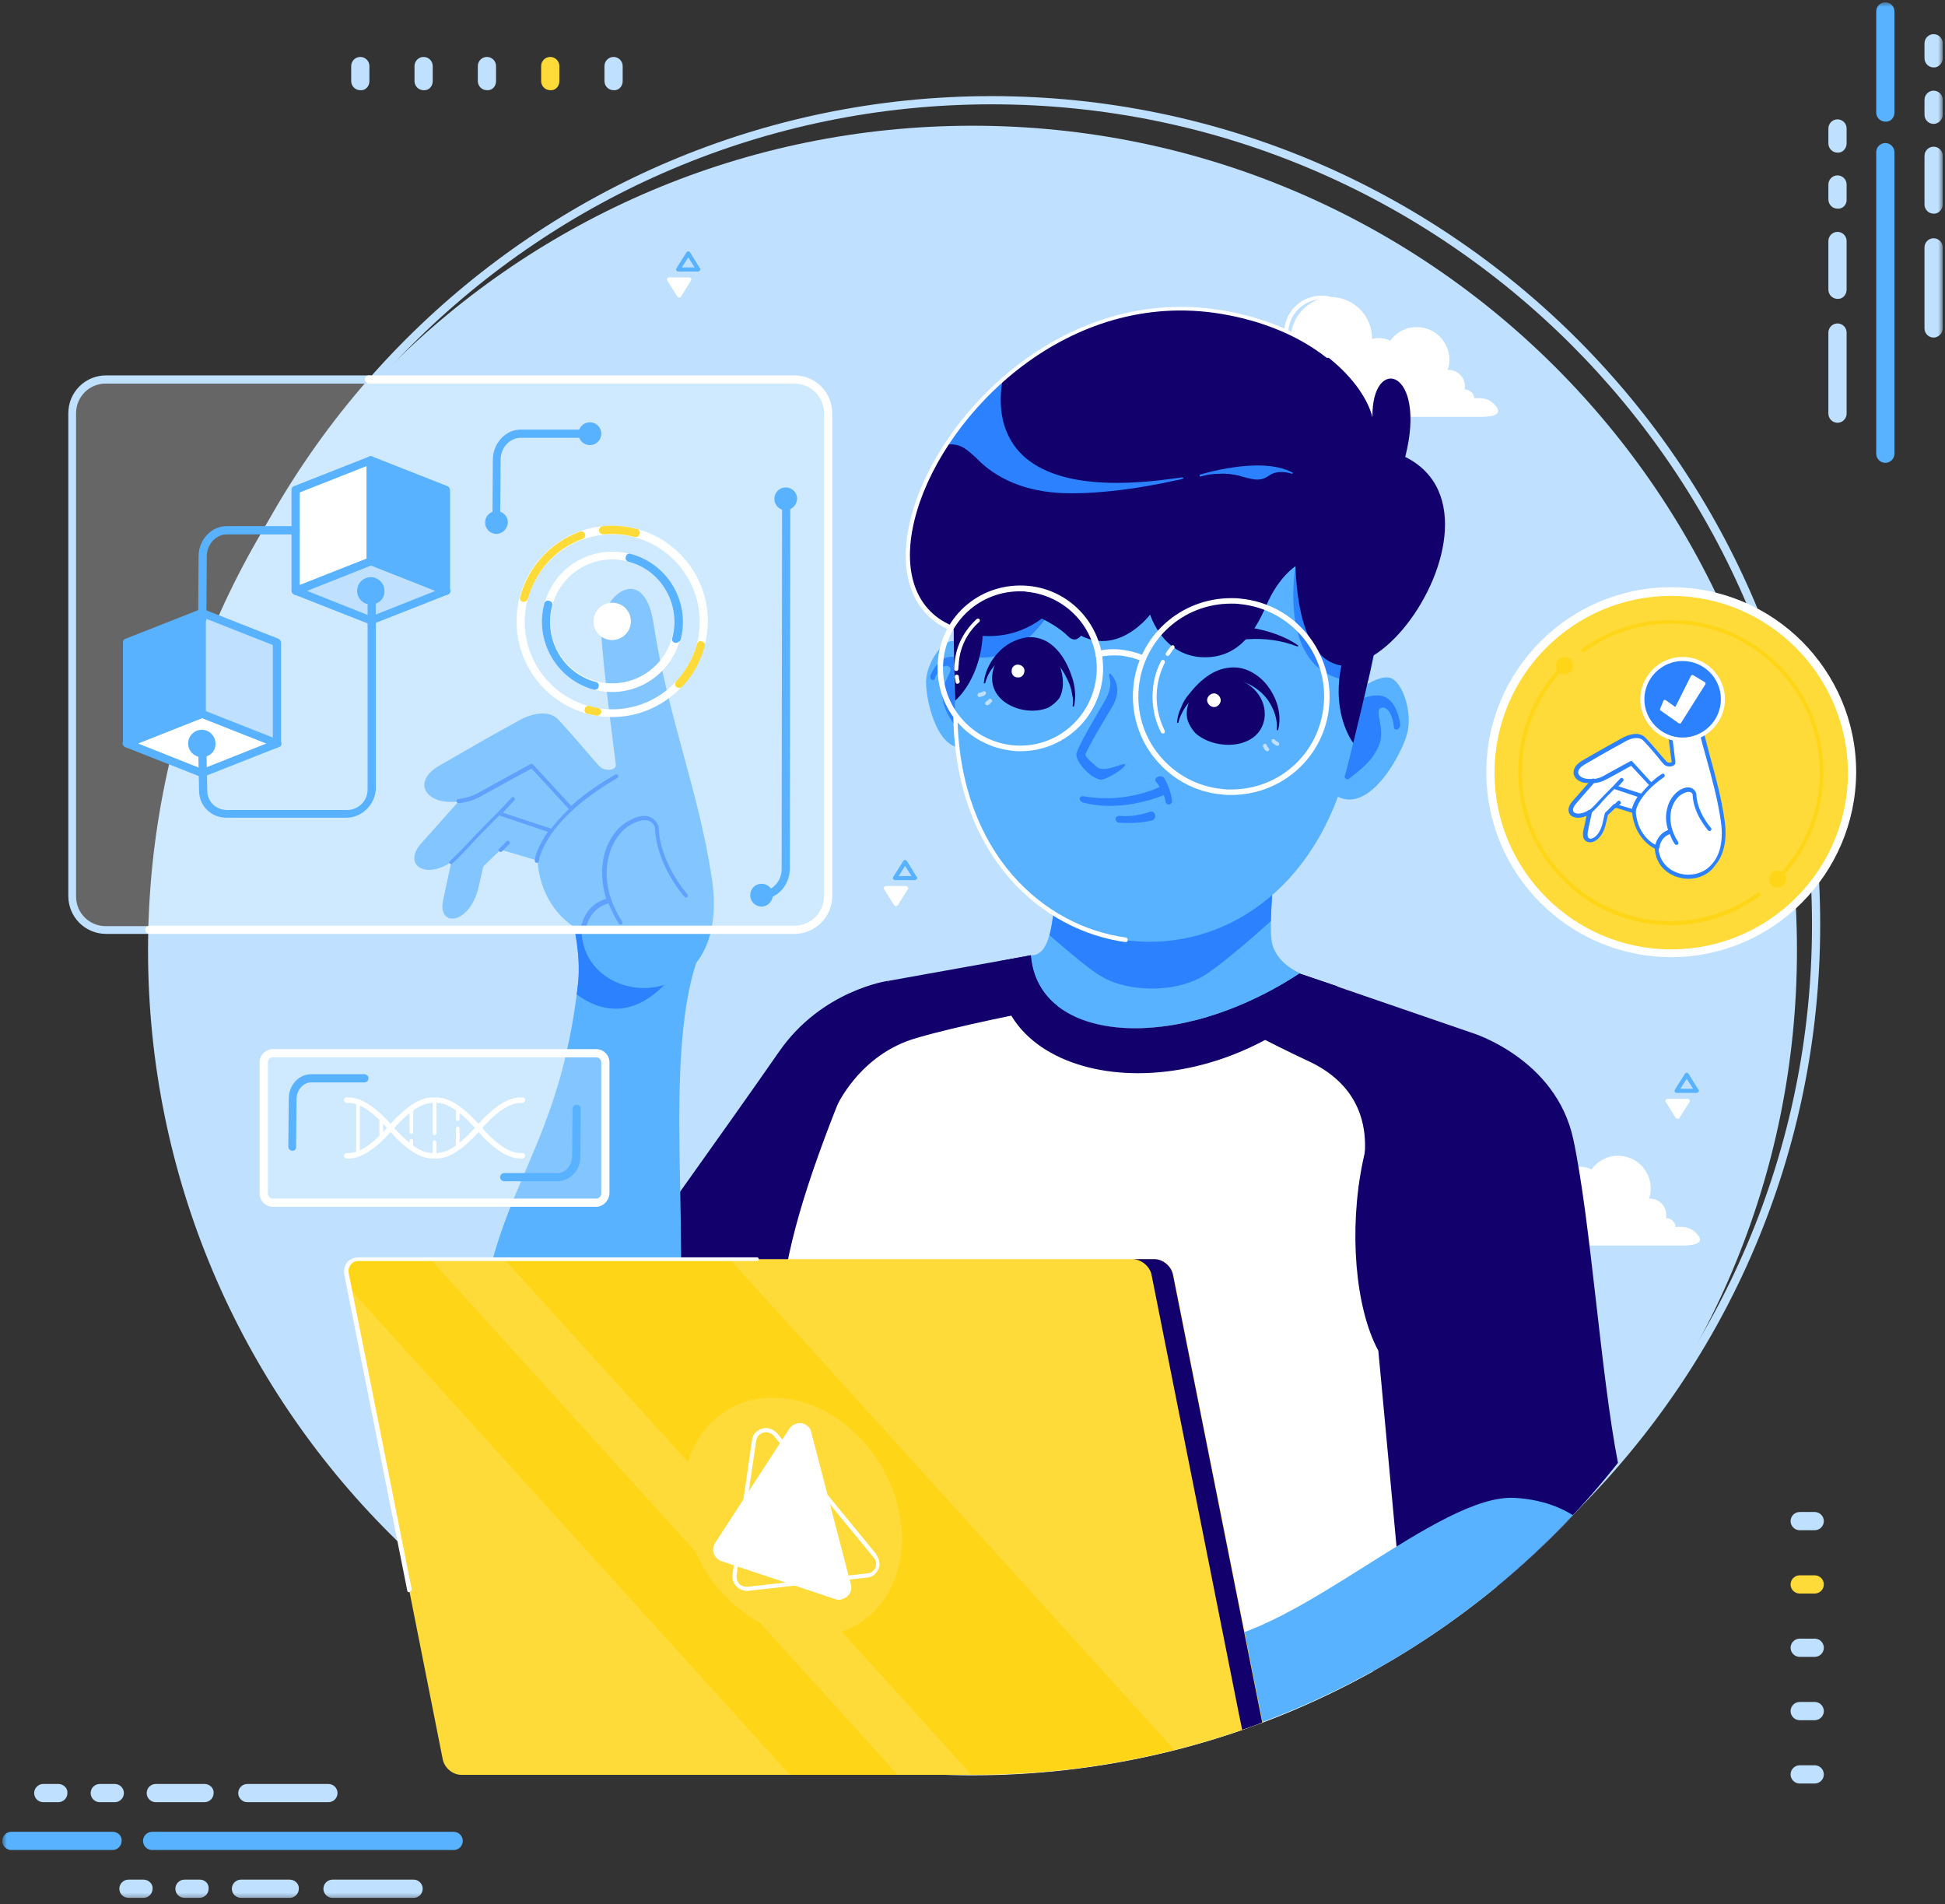 <svg width="427" height="418" viewBox="0 0 427 418" fill="none" xmlns="http://www.w3.org/2000/svg">
<rect x="0" y="0" width="427" height="418" fill="#333333" stroke="none"/>
<g clip-path="url(#clip0_581_1142)">
<mask id="mask0_581_1142" style="mask-type:luminance" maskUnits="userSpaceOnUse" x="0" y="0" width="427" height="417">
<path d="M426.5 0.5H0.5V416.7H426.5V0.5Z" fill="white"/>
</mask>
<g mask="url(#mask0_581_1142)">
<path d="M217.7 384.9C117.4 384.9 35.8 303.3 35.8 203C35.8 102.7 117.4 21.1 217.7 21.1C318 21.1 399.6 102.7 399.6 203C399.6 303.3 318 384.9 217.7 384.9ZM217.7 22.9C118.4 22.9 37.6 103.7 37.6 203C37.6 302.3 118.4 383.1 217.7 383.1C317 383.1 397.8 302.3 397.8 203C397.8 103.7 317 22.9 217.7 22.9Z" fill="#BFE1FF"/>
<path d="M213.5 389.6C313.464 389.6 394.5 308.564 394.5 208.6C394.5 108.636 313.464 27.6 213.5 27.6C113.536 27.6 32.5 108.636 32.5 208.6C32.5 308.564 113.536 389.6 213.5 389.6Z" fill="#BFE1FF"/>
<path fill-rule="evenodd" clip-rule="evenodd" d="M99.6 402.1H33.4C32.3 402.1 31.4 403 31.4 404.1C31.4 405.2 32.3 406.1 33.4 406.1H99.6C100.7 406.1 101.6 405.2 101.6 404.1C101.6 403 100.7 402.1 99.6 402.1Z" fill="#59B2FF"/>
<path fill-rule="evenodd" clip-rule="evenodd" d="M24.7 402.1H2.5C1.4 402.1 0.5 403 0.5 404.1C0.5 405.2 1.4 406.1 2.5 406.1H24.7C25.8 406.1 26.7 405.2 26.7 404.1C26.8 403 25.9 402.1 24.7 402.1Z" fill="#59B2FF"/>
<path fill-rule="evenodd" clip-rule="evenodd" d="M12.8 391.6H9.5C8.4 391.6 7.5 392.5 7.5 393.6C7.5 394.7 8.4 395.6 9.5 395.6H12.8C13.9 395.6 14.8 394.7 14.8 393.6C14.9 392.5 13.9 391.6 12.8 391.6Z" fill="#BFE1FF"/>
<path fill-rule="evenodd" clip-rule="evenodd" d="M25.2 391.6H21.9C20.8 391.6 19.9 392.5 19.9 393.6C19.9 394.7 20.8 395.6 21.9 395.6H25.2C26.3 395.6 27.2 394.7 27.2 393.6C27.2 392.5 26.3 391.6 25.2 391.6Z" fill="#BFE1FF"/>
<path fill-rule="evenodd" clip-rule="evenodd" d="M44.9 391.6H34.2C33.1 391.6 32.2 392.5 32.2 393.6C32.2 394.7 33.1 395.6 34.2 395.6H44.9C46 395.6 46.9 394.7 46.9 393.6C47 392.5 46 391.6 44.9 391.6Z" fill="#BFE1FF"/>
<path fill-rule="evenodd" clip-rule="evenodd" d="M72.1 391.6H54.3C53.2 391.6 52.3 392.5 52.3 393.6C52.3 394.7 53.2 395.6 54.3 395.6H72.1C73.2 395.6 74.1 394.7 74.1 393.6C74.1 392.5 73.2 391.6 72.1 391.6Z" fill="#BFE1FF"/>
<path fill-rule="evenodd" clip-rule="evenodd" d="M31.5 412.6H28.2C27.1 412.6 26.2 413.5 26.2 414.6C26.2 415.7 27.1 416.6 28.2 416.6H31.5C32.6 416.6 33.5 415.7 33.5 414.6C33.6 413.5 32.6 412.6 31.5 412.6Z" fill="#BFE1FF"/>
<path fill-rule="evenodd" clip-rule="evenodd" d="M43.9 412.6H40.5C39.4 412.6 38.5 413.5 38.5 414.6C38.5 415.7 39.4 416.6 40.5 416.6H43.8C44.9 416.6 45.8 415.7 45.8 414.6C45.9 413.5 45 412.6 43.9 412.6Z" fill="#BFE1FF"/>
<path fill-rule="evenodd" clip-rule="evenodd" d="M63.6 412.6H52.9C51.8 412.6 50.9 413.5 50.9 414.6C50.9 415.7 51.8 416.6 52.9 416.6H63.6C64.7 416.6 65.6 415.7 65.6 414.6C65.7 413.5 64.7 412.6 63.6 412.6Z" fill="#BFE1FF"/>
<path fill-rule="evenodd" clip-rule="evenodd" d="M90.8 412.6H73C71.9 412.6 71 413.5 71 414.6C71 415.7 71.9 416.6 73 416.6H90.8C91.9 416.6 92.8 415.7 92.8 414.6C92.8 413.5 91.9 412.6 90.8 412.6Z" fill="#BFE1FF"/>
<path fill-rule="evenodd" clip-rule="evenodd" d="M415.9 99.6V33.4C415.9 32.3 415 31.4 413.9 31.4C412.8 31.4 411.9 32.3 411.9 33.4V99.6C411.9 100.7 412.8 101.6 413.9 101.6C415 101.6 415.9 100.7 415.9 99.6Z" fill="#59B2FF"/>
<path fill-rule="evenodd" clip-rule="evenodd" d="M415.9 24.7V2.5C415.9 1.4 415 0.5 413.9 0.5C412.8 0.5 411.9 1.4 411.9 2.5V24.7C411.9 25.8 412.8 26.7 413.9 26.7C415 26.8 415.9 25.9 415.9 24.7Z" fill="#59B2FF"/>
<path fill-rule="evenodd" clip-rule="evenodd" d="M426.5 12.8V9.5C426.5 8.4 425.6 7.5 424.5 7.5C423.4 7.5 422.5 8.4 422.5 9.5V12.8C422.5 13.9 423.4 14.8 424.5 14.8C425.5 14.9 426.5 13.9 426.5 12.8Z" fill="#BFE1FF"/>
<path fill-rule="evenodd" clip-rule="evenodd" d="M426.5 25.2V21.9C426.5 20.8 425.6 19.9 424.5 19.9C423.4 19.9 422.5 20.8 422.5 21.9V25.2C422.5 26.3 423.4 27.2 424.5 27.2C425.5 27.2 426.5 26.3 426.5 25.2Z" fill="#BFE1FF"/>
<path fill-rule="evenodd" clip-rule="evenodd" d="M426.5 44.9V34.2C426.5 33.1 425.6 32.2 424.5 32.2C423.4 32.2 422.5 33.1 422.5 34.2V44.9C422.5 46 423.4 46.9 424.5 46.9C425.5 47 426.5 46 426.5 44.9Z" fill="#BFE1FF"/>
<path fill-rule="evenodd" clip-rule="evenodd" d="M426.5 72.1V54.3C426.5 53.2 425.6 52.3 424.5 52.3C423.4 52.3 422.5 53.2 422.5 54.3V72.1C422.5 73.2 423.4 74.1 424.5 74.1C425.5 74.1 426.5 73.2 426.5 72.1Z" fill="#BFE1FF"/>
<path fill-rule="evenodd" clip-rule="evenodd" d="M405.4 31.5V28.2C405.4 27.1 404.5 26.2 403.4 26.2C402.3 26.2 401.4 27.1 401.4 28.2V31.5C401.4 32.6 402.3 33.5 403.4 33.5C404.5 33.6 405.4 32.6 405.4 31.5Z" fill="#BFE1FF"/>
<path fill-rule="evenodd" clip-rule="evenodd" d="M405.4 43.9V40.5C405.4 39.4 404.5 38.5 403.4 38.5C402.3 38.5 401.4 39.4 401.4 40.5V43.8C401.4 44.9 402.3 45.8 403.4 45.8C404.5 45.9 405.4 45 405.4 43.9Z" fill="#BFE1FF"/>
<path fill-rule="evenodd" clip-rule="evenodd" d="M405.4 63.6V52.9C405.4 51.8 404.5 50.9 403.4 50.9C402.3 50.9 401.4 51.8 401.4 52.9V63.6C401.4 64.7 402.3 65.6 403.4 65.6C404.5 65.7 405.4 64.7 405.4 63.6Z" fill="#BFE1FF"/>
<path fill-rule="evenodd" clip-rule="evenodd" d="M405.4 90.8V73C405.4 71.9 404.5 71 403.4 71C402.3 71 401.4 71.9 401.4 73V90.8C401.4 91.9 402.3 92.8 403.4 92.8C404.5 92.8 405.4 91.9 405.4 90.8Z" fill="#BFE1FF"/>
<path fill-rule="evenodd" clip-rule="evenodd" d="M136.7 17.8V14.5C136.7 13.4 135.8 12.5 134.7 12.5C133.6 12.5 132.7 13.4 132.7 14.5V17.8C132.7 18.9 133.6 19.8 134.7 19.8C135.8 19.9 136.7 19 136.7 17.8Z" fill="#BFE1FF"/>
<path fill-rule="evenodd" clip-rule="evenodd" d="M122.8 17.8V14.5C122.8 13.4 121.9 12.5 120.8 12.5C119.7 12.5 118.8 13.4 118.8 14.5V17.8C118.8 18.9 119.7 19.8 120.8 19.8C121.9 19.9 122.8 19 122.8 17.8Z" fill="#FEDB39"/>
<path fill-rule="evenodd" clip-rule="evenodd" d="M108.9 17.8V14.5C108.9 13.4 108 12.5 106.9 12.5C105.8 12.5 104.9 13.4 104.9 14.5V17.8C104.9 18.9 105.8 19.8 106.9 19.8C108 19.9 108.9 19 108.9 17.8Z" fill="#BFE1FF"/>
<path fill-rule="evenodd" clip-rule="evenodd" d="M95 17.8V14.5C95 13.4 94.1 12.5 93 12.5C91.9 12.5 91 13.4 91 14.5V17.8C91 18.9 91.9 19.8 93 19.8C94.1 19.9 95 19 95 17.8Z" fill="#BFE1FF"/>
<path fill-rule="evenodd" clip-rule="evenodd" d="M81.1 17.8V14.5C81.1 13.4 80.2 12.5 79.1 12.5C78 12.5 77.1 13.4 77.1 14.5V17.8C77.1 18.9 78 19.8 79.1 19.8C80.2 19.9 81.1 19 81.1 17.8Z" fill="#BFE1FF"/>
<path fill-rule="evenodd" clip-rule="evenodd" d="M398.4 331.9H395.1C394 331.9 393.1 332.8 393.1 333.9C393.1 335 394 335.9 395.1 335.9H398.4C399.5 335.9 400.4 335 400.4 333.9C400.4 332.8 399.5 331.9 398.4 331.9Z" fill="#BFE1FF"/>
<path fill-rule="evenodd" clip-rule="evenodd" d="M398.4 345.8H395.1C394 345.8 393.1 346.7 393.1 347.8C393.1 348.9 394 349.8 395.1 349.8H398.4C399.5 349.8 400.4 348.9 400.4 347.8C400.4 346.7 399.5 345.8 398.4 345.8Z" fill="#FEDB39"/>
<path fill-rule="evenodd" clip-rule="evenodd" d="M398.4 359.7H395.1C394 359.7 393.1 360.6 393.1 361.7C393.1 362.8 394 363.7 395.1 363.7H398.4C399.5 363.7 400.4 362.8 400.4 361.7C400.4 360.6 399.5 359.7 398.4 359.7Z" fill="#BFE1FF"/>
<path fill-rule="evenodd" clip-rule="evenodd" d="M398.4 373.6H395.1C394 373.6 393.1 374.5 393.1 375.6C393.1 376.7 394 377.6 395.1 377.6H398.4C399.5 377.6 400.4 376.7 400.4 375.6C400.4 374.5 399.5 373.6 398.4 373.6Z" fill="#BFE1FF"/>
<path fill-rule="evenodd" clip-rule="evenodd" d="M398.4 387.5H395.1C394 387.5 393.1 388.4 393.1 389.5C393.1 390.6 394 391.5 395.1 391.5H398.4C399.5 391.5 400.4 390.6 400.4 389.5C400.4 388.4 399.5 387.5 398.4 387.5Z" fill="#BFE1FF"/>
<path fill-rule="evenodd" clip-rule="evenodd" d="M305.2 268.5C306.3 268.5 307.3 268.7 308.2 269C308.6 268.5 309.2 268.2 309.9 268.2C310.2 268.2 310.5 268.3 310.8 268.4C311 266.4 312.6 264.8 314.7 264.8C315.6 264.8 316.4 265.1 317.1 265.6C317.2 265.4 317.4 265.2 317.6 265.1C317.2 264.4 317 263.7 317 262.9C317 261.6 317.5 260.5 318.3 259.7C319.1 258.9 320.3 258.4 321.5 258.4C322.2 258 323 257.8 323.8 257.8C324.3 257.8 324.8 257.9 325.3 258C325.5 257.5 325.9 257.2 326.3 256.9C326.2 256.3 326.1 255.7 326.1 255.1C326.1 252.8 327 250.7 328.5 249.2C330 247.7 332.1 246.8 334.4 246.8C335.1 246.8 335.8 246.9 336.5 247.1C341.4 247.2 345.4 251.2 345.4 256.1C345.4 256.2 345.4 256.2 345.4 256.3C345.8 256.2 346.3 256.1 346.8 256.1C347.7 256.1 348.6 256.3 349.4 256.7C350.7 254.9 352.8 253.7 355.2 253.7C359.2 253.7 362.4 256.9 362.4 260.9C362.4 261.7 362.3 262.4 362 263.1C362.1 263.1 362.1 263.1 362.2 263.1C364.2 263.1 365.8 264.7 365.8 266.7C365.8 266.9 365.8 267.2 365.7 267.4C365.7 267.4 365.7 267.4 365.8 267.4C366.9 267.4 367.8 268.3 367.9 269.4C368.2 269.3 368.5 269.3 368.9 269.3C370.2 269.3 371.4 269.7 372.3 270.6C374.6 272.8 372.1 273.4 369.7 273.4H366.5H364H312.9H308.9H302.5C300 273.4 296.3 273.8 298.9 271.2C300.5 269.5 302.7 268.5 305.2 268.5ZM327.2 256.7C327.3 256.7 327.5 256.7 327.6 256.7H327.7C327.7 256.5 327.7 256.3 327.7 256.2C327.7 252.2 330.3 248.9 333.8 247.6C332.1 247.8 330.5 248.6 329.3 249.8C327.9 251.2 327.1 253.1 327.1 255.2C327 255.7 327.1 256.2 327.2 256.7ZM318.3 264.8C318.5 264.7 318.8 264.7 319 264.7C319.1 264.7 319.3 264.7 319.4 264.7C319.1 264.1 319 263.4 319 262.7C319 261.3 319.6 260 320.5 259.1C319.9 259.3 319.4 259.6 318.9 260.1C318.2 260.8 317.8 261.8 317.8 262.9C317.7 263.6 317.9 264.3 318.3 264.8Z" fill="white"/>
<path fill-rule="evenodd" clip-rule="evenodd" d="M261 86.6C262.1 86.6 263.1 86.8 264 87.1C264.4 86.6 265 86.3 265.7 86.3C266 86.3 266.3 86.4 266.6 86.5C266.8 84.5 268.4 82.9 270.5 82.9C271.4 82.9 272.2 83.2 272.9 83.7C273 83.5 273.2 83.3 273.4 83.2C273 82.5 272.8 81.8 272.8 81C272.8 79.7 273.3 78.6 274.1 77.8C274.9 77 276.1 76.5 277.3 76.5C278 76.1 278.8 75.9 279.6 75.9C280.1 75.9 280.6 76 281.1 76.1C281.3 75.6 281.7 75.3 282.1 75C282 74.4 281.9 73.8 281.9 73.2C281.9 70.9 282.8 68.8 284.3 67.3C285.8 65.8 287.9 64.9 290.2 64.9C290.9 64.9 291.6 65 292.3 65.2C297.2 65.3 301.2 69.3 301.2 74.2C301.2 74.3 301.2 74.3 301.2 74.4C301.6 74.3 302.1 74.2 302.6 74.2C303.5 74.2 304.4 74.4 305.2 74.8C306.5 73 308.6 71.8 311 71.8C315 71.8 318.2 75 318.2 79C318.2 79.8 318.1 80.5 317.8 81.2C317.9 81.2 317.9 81.2 318 81.2C320 81.2 321.6 82.8 321.6 84.8C321.6 85 321.6 85.3 321.5 85.5C321.5 85.5 321.5 85.5 321.6 85.5C322.7 85.5 323.6 86.4 323.7 87.5C324 87.4 324.3 87.4 324.7 87.4C326 87.4 327.2 87.8 328 88.7C330.3 90.9 327.8 91.5 325.4 91.5H322.2H319.7H268.6H264.6H258.1C255.6 91.5 251.9 91.9 254.5 89.3C256.3 87.6 258.5 86.6 261 86.6ZM282.9 74.8C283 74.8 283.2 74.8 283.3 74.8H283.4C283.4 74.6 283.4 74.4 283.4 74.3C283.4 70.3 286 67 289.5 65.7C287.8 65.9 286.2 66.7 285 67.9C283.6 69.3 282.8 71.2 282.8 73.3C282.8 73.7 282.8 74.3 282.9 74.8ZM274 82.9C274.2 82.8 274.5 82.8 274.7 82.8C274.8 82.8 275 82.8 275.1 82.8C274.8 82.2 274.7 81.5 274.7 80.8C274.7 79.4 275.3 78.1 276.2 77.2C275.6 77.4 275.1 77.7 274.6 78.2C273.9 78.9 273.5 79.9 273.5 81C273.5 81.7 273.7 82.3 274 82.9Z" fill="white"/>
<path fill-rule="evenodd" clip-rule="evenodd" d="M195 215.3C195 215.3 180.4 217.3 171 230.9C161.6 244.5 130.4 288.1 130.4 288.1L196.2 289.2L195 215.3Z" fill="#12006C"/>
<path fill-rule="evenodd" clip-rule="evenodd" d="M233.3 179.9C233.3 179.9 232.5 183.7 231.9 187C231.2 190.3 231.3 200.4 231.3 200.4C230.8 203.1 230.3 209.9 226.3 209.7C219.5 209.5 230.5 233.1 239.6 235.6C250.1 238.5 272.1 226.4 284.1 219.3C285.6 218.4 284.1 214.2 285.4 213.6C285.4 213.6 279.6 211.4 279.1 206C278.5 200.6 280.6 181.2 280.6 181.2L233.3 179.9Z" fill="#59B2FF"/>
<path fill-rule="evenodd" clip-rule="evenodd" d="M233.3 179.9C233.3 179.9 232.5 183.7 231.9 187C231.2 190.3 231.3 200.4 231.3 200.4C231.1 201.6 230.9 203.5 230.4 205.3C234.7 209 239.4 213 241.9 214.4C245 216.2 249 217 252.9 217C256.8 217 260.7 216.2 263.9 214.4C267.1 212.6 274.1 206.6 279 202.2C279.2 194.5 280.6 181.4 280.6 181.4L233.3 179.9Z" fill="#2C81FE"/>
<path fill-rule="evenodd" clip-rule="evenodd" d="M285.3 213.7L323.1 226.7C323.1 226.7 291.1 275 306.8 316.4L308.6 350.2L301.4 366.9C275.4 381.4 245.4 389.7 213.5 389.7C200.9 389.7 188.6 388.4 176.7 386L178.1 371.2L174 318.9C166.8 287.3 172.2 268.4 195.1 215.6L226.3 210C227.8 229.1 258.4 231.4 285.3 213.7Z" fill="white"/>
<path fill-rule="evenodd" clip-rule="evenodd" d="M285.3 213.7L323.1 226.7C323.1 226.7 315.3 238.4 309.3 255.3C302.2 257.6 298.2 260.8 298.2 260.8C302.5 246.3 297 237.5 287.4 233C282.9 230.9 277.5 228.2 277.3 228C277.2 227.8 269.6 226.2 261.2 224.4C269.1 222.4 277.4 218.9 285.3 213.7ZM183.1 244.1C185.8 237.2 185.2 232.8 188.8 224.3C189.6 222.4 194.2 217.3 195.1 215.3L226.3 209.7C226.7 214.5 228.8 218.2 232.2 220.9C224.1 222.5 210.3 225.2 201.4 227.8C188.5 231.4 183.4 243.2 183.1 244.1Z" fill="#12006C"/>
<path fill-rule="evenodd" clip-rule="evenodd" d="M285.3 213.7L293.6 216.5C263.3 246.6 217.4 238.3 219.3 211L226.3 209.7C227.8 229.1 258.4 231.4 285.3 213.7Z" fill="#12006C"/>
<path fill-rule="evenodd" clip-rule="evenodd" d="M297.6 151.9C297.6 151.9 302.5 148 305.2 148.8C307.9 149.6 310.2 156.4 308.9 161.1C307.7 165.7 299.5 181.2 291.6 173.3C283.7 165.5 297.6 151.9 297.6 151.9Z" fill="#59B2FF"/>
<path fill-rule="evenodd" clip-rule="evenodd" d="M293.6 156.3C293.2 156.6 293 157.1 293.2 157.5C293.3 157.9 293.7 158 294 157.8C294 157.8 293.8 172.8 296.2 170.9C298.6 169 301.2 167.2 302.7 163.7C304.2 160.2 301.8 156.2 303 155.5C304.2 154.8 305.1 156.4 305.2 156.6C305.9 158 306 159.5 306 159.6C306 160 306.4 160.3 306.8 160.1C307.2 159.9 307.5 159.4 307.4 159C307.4 159 306.8 153.2 303 152.7C299.4 152.1 293.6 156.3 293.6 156.3Z" fill="#2C81FE"/>
<path fill-rule="evenodd" clip-rule="evenodd" d="M214.4 144.9C214.4 144.9 211.4 140.7 209.1 140.7C206.8 140.7 203.4 145.6 203.3 149.6C203.2 153.6 206.1 167.8 214.2 163.3C222.3 158.9 214.4 144.9 214.4 144.9Z" fill="#59B2FF"/>
<path fill-rule="evenodd" clip-rule="evenodd" d="M215.8 149.2C216 149.5 216.1 150 215.9 150.3C215.7 150.6 215.4 150.6 215.2 150.4C215.2 150.4 211.9 162.3 210.4 160.3C208.9 158.2 207.3 156.2 206.9 153.1C206.5 149.9 209.4 147.4 208.5 146.5C207.7 145.6 206.6 146.7 206.5 146.8C205.6 147.8 205.2 149 205.2 149C205.1 149.3 204.7 149.4 204.5 149.2C204.2 149 204.1 148.5 204.3 148.2C204.3 148.2 206.1 143.7 209.3 144.2C212.2 144.4 215.8 149.2 215.8 149.2Z" fill="#2C81FE"/>
<path fill-rule="evenodd" clip-rule="evenodd" d="M262.1 77C205.5 71.8 208.8 119.5 209.7 157.8C211.2 217.4 282 225 296.1 167.1C305.2 129.8 318.5 83.9 262.1 77Z" fill="#59B2FF"/>
<path fill-rule="evenodd" clip-rule="evenodd" d="M209.6 128.9C209.4 133.5 209.4 138.1 209.4 142.7C210 143 210.6 143.3 211.3 143.5C223 147.9 230.9 133.7 230.9 133.7L233.1 127.9C233.1 128 217.8 128.6 209.6 128.9ZM300.4 149.4C301.2 146 301.9 142.6 302.5 139.1C299 133.6 292.9 127.8 292.9 127.8L284.4 124.5C284.4 124.5 280 149.2 298 149.5C298.9 149.6 299.7 149.5 300.4 149.4Z" fill="#2C81FE"/>
<path fill-rule="evenodd" clip-rule="evenodd" d="M297.1 163.1C298.3 158.1 299.7 152.4 300.8 147.3C308.3 112.6 308.6 86.6 261.7 80.9C214.7 76.6 209.4 102 209.4 137.5C209.4 142.8 209.5 148.6 209.7 153.8C209.7 153.8 215.8 148.8 215.8 137.7C215.8 137.7 227.5 139 224.7 119.4C221.9 99.7 246.8 101 259.4 102.3C272.1 103.7 296.6 107.7 289.7 126.3C282.8 144.9 294.5 146.1 294.5 146.1C292.2 156.9 297.1 163.1 297.1 163.1Z" fill="#12006C"/>
<path fill-rule="evenodd" clip-rule="evenodd" d="M284.4 124.3C284.4 124.3 280.7 126.6 278 132.9C275.3 139.3 271.2 145 263.1 144.2C255 143.3 252.5 134.9 252.5 134.9C252.5 134.9 242.2 148.7 230.9 133.8C230.9 133.8 224.9 141 214 139.4C177.5 134.1 214 59.6 268.1 68.6C288.9 72.1 299.5 84.2 301.3 91.6C301.1 77.7 313.4 81 308.5 100.3C337.1 114.5 286.5 179 284.4 124.3Z" fill="#12006C"/>
<path fill-rule="evenodd" clip-rule="evenodd" d="M220.1 83.4C218.6 91.8 219.4 110.5 257.9 105L258.8 104.9C259.5 104.8 259.8 104.7 259.8 105C259.8 105.1 259.7 105.1 259.6 105.1C259.4 105.2 259 105.3 258.4 105.4L257.9 105.5C255.2 106.1 249.8 107.2 243.9 107.8C240.1 108.2 236.1 108.4 232.4 108.2C227.9 107.9 224.3 106.9 221.5 105.6C218.7 104.3 216.7 102.8 215.2 101.4C214.9 101.1 214.7 100.9 214.5 100.7C212 98.4 210.8 97.3 207.8 97.6C211 92.7 215.2 87.8 220.1 83.4ZM263.4 104.2C263.4 104.2 276.7 100 283.7 103.7C283.8 103.7 283.8 103.8 283.8 103.9C283.8 104 283.7 104 283.6 104C283.6 104 280.7 102.9 278.6 104.4C276.8 105.7 275.3 105.3 273.4 104.8C272.9 104.7 272.5 104.6 272 104.4C270.6 104.1 269.2 103.9 267.7 104C266.3 104 264.9 104.2 263.6 104.6C263.5 104.6 263.4 104.6 263.4 104.5C263.3 104.3 263.4 104.2 263.4 104.2Z" fill="#2C81FE"/>
<path fill-rule="evenodd" clip-rule="evenodd" d="M244.6 154.3C244.6 154.4 244.5 154.5 244.5 154.6L244.2 155.1C242.8 157.4 238.3 164.9 238.3 165.7C238.3 166.3 240.5 168.1 241 168.5C242.1 169.3 244.8 168.3 245.7 168C249.9 166.5 243 171.6 241.4 171.1C240.1 170.7 239.3 170.1 238.3 169.1C237.5 168.3 236.4 166.9 236.3 165.7C236.2 164.5 240.9 156.7 242.4 154.1C243.9 151.6 243.9 149.9 243.6 148.9C243.4 148.2 243.4 147.2 244.3 148.5C245.1 149.6 245.9 151.6 244.6 154.3Z" fill="#2C81FE"/>
<path fill-rule="evenodd" clip-rule="evenodd" d="M260.2 139.4C260.3 140.1 260.5 140.5 260.6 140.6C260.7 139.6 261.3 139 262.4 138.5C269.2 135.9 280 138 285 141.7C285 141.7 285.1 141.8 285 141.8C285 141.9 284.9 141.9 284.8 141.9C281.2 140.5 277.5 140.1 274.2 140.3C269 140.5 264.7 142.1 263.3 142.9C262.8 143.2 262.2 143.5 261.5 143.5C260.9 143.5 260.2 143.2 259.7 142.4C259.5 142.1 259.4 141.8 259.3 141.6C259.1 141 259.1 140.4 259.2 140C259.3 139.6 259.5 139.3 259.6 139.2C260.1 139 260.2 139.4 260.2 139.4Z" fill="#12006C"/>
<path fill-rule="evenodd" clip-rule="evenodd" d="M237.6 136.9C237.4 137.5 237.1 137.8 237 137.9C237.2 137 236.8 136.2 236 135.5C231 131.6 221.7 131.1 216.8 133.5L216.7 133.6C216.7 133.7 216.7 133.7 216.8 133.7C220.1 133.2 223.2 133.7 225.8 134.6C230 136 233.2 138.4 234.2 139.4C234.6 139.8 235 140.2 235.5 140.3C236 140.5 236.6 140.3 237.2 139.7C237.4 139.5 237.6 139.2 237.7 139C238 138.5 238.1 137.9 238.1 137.5C238.1 137.1 238 136.8 238 136.7C237.8 136.6 237.6 136.9 237.6 136.9Z" fill="#12006C"/>
<path fill-rule="evenodd" clip-rule="evenodd" d="M261.1 152.3C263.9 148.7 266.9 146.9 269.6 146.6C271.5 146.3 273.2 146.7 274.7 147.5C276.2 148.3 277.6 149.5 278.6 151C280.5 153.7 281.4 157.1 280.6 160.2C280.6 160.3 280.5 160.3 280.4 160.3C280.3 160.3 280.3 160.2 280.3 160.1C280.5 157.9 279.7 155.6 278.3 153.6C277.2 152.1 275.7 150.9 274 150.1C272.3 149.3 270.4 149 268.3 149.4C265.9 149.9 263.5 151.3 261.1 154.1C260.5 154.8 260 155.5 259.6 156.3C259.2 157 258.9 157.8 258.7 158.6C258.7 158.7 258.6 158.7 258.5 158.7C258.4 158.7 258.4 158.6 258.4 158.5C258.5 157.4 258.8 156.3 259.3 155.3C259.7 154.2 260.3 153.2 261.1 152.3Z" fill="#12006C"/>
<path fill-rule="evenodd" clip-rule="evenodd" d="M263 150.9C263.5 150.4 263.9 149.9 264.4 149.5C266.1 148.6 268.1 148.3 270.2 148.7C274.9 149.5 278.2 153.5 277.6 157.7C276.5 164.6 266.8 164.9 262.4 160.9C261.6 160 261 159 260.7 158C260.1 155.6 261.2 152.9 263 150.9Z" fill="#12006C"/>
<path d="M280.5 163.7C280.4 163.7 280.4 163.7 280.3 163.7C279.6 163.4 279.2 162.9 279.2 162.9C279.1 162.7 279.1 162.4 279.3 162.3C279.5 162.2 279.8 162.2 279.9 162.4C279.9 162.4 280.1 162.7 280.6 162.9C280.8 163 280.9 163.3 280.8 163.5C280.8 163.6 280.7 163.7 280.5 163.7Z" fill="#BFE1FF"/>
<path d="M278.2 164.9C278.1 164.9 278 164.9 277.9 164.8C277.4 164.3 277.3 163.9 277.3 163.8C277.2 163.6 277.4 163.3 277.6 163.3C277.8 163.2 278.1 163.4 278.1 163.6C278.1 163.6 278.2 163.9 278.5 164.2C278.7 164.4 278.7 164.7 278.5 164.8C278.4 164.8 278.3 164.9 278.2 164.9Z" fill="#BFE1FF"/>
<path fill-rule="evenodd" clip-rule="evenodd" d="M266.6 152.2C267.4 152.3 268 153 268 153.8C267.9 154.6 267.2 155.3 266.4 155.2C265.6 155.1 265 154.4 265 153.6C265.1 152.8 265.8 152.2 266.6 152.2Z" fill="white"/>
<path fill-rule="evenodd" clip-rule="evenodd" d="M229.6 140.7C231.8 141.9 233.9 144.3 235.3 148.5C235.7 149.6 235.9 150.7 236 151.8C236.1 152.9 236 154 235.8 155C235.8 155.1 235.7 155.1 235.6 155.1C235.5 155.1 235.4 155 235.5 154.9C235.6 154.1 235.6 153.3 235.4 152.6C235.3 151.8 235.1 151 234.8 150.2C233.5 147 231.8 144.9 229.9 143.8C228.3 142.8 226.5 142.5 224.8 142.7C223.1 142.9 221.4 143.6 220 144.6C218.2 145.9 216.8 147.8 216.3 149.9C216.3 150 216.2 150 216.1 150C216 150 215.9 149.9 216 149.8C216.3 146.8 218.1 143.9 220.5 142C221.8 141 223.4 140.3 224.9 140C226.4 139.7 228 139.9 229.6 140.7Z" fill="#12006C"/>
<path fill-rule="evenodd" clip-rule="evenodd" d="M232.6 146C232.4 145.4 232.1 144.8 231.8 144.3C230.6 143 228.9 142.1 227 141.8C222.6 141.1 218.5 143.7 217.9 147.7C216.8 154.4 225.2 157.5 230.2 155.3C231.1 154.8 232 154 232.6 153.2C233.7 151.1 233.5 148.4 232.6 146Z" fill="#12006C"/>
<path d="M215 153C214.8 153 214.6 152.8 214.6 152.6C214.6 152.4 214.7 152.1 215 152.1C215.5 152 215.8 151.8 215.8 151.8C216 151.7 216.3 151.7 216.4 151.9C216.5 152.1 216.5 152.4 216.3 152.5C216.2 152.6 215.8 152.9 215 153Z" fill="#BFE1FF"/>
<path d="M216.7 154.8C216.5 154.8 216.4 154.7 216.3 154.6C216.2 154.4 216.3 154.1 216.5 154C216.8 153.8 217 153.6 217 153.6C217.1 153.4 217.4 153.3 217.6 153.5C217.8 153.6 217.9 153.9 217.7 154.1C217.7 154.1 217.4 154.5 216.9 154.8C216.8 154.8 216.7 154.8 216.7 154.8Z" fill="#BFE1FF"/>
<path fill-rule="evenodd" clip-rule="evenodd" d="M223.6 145.9C224.4 146 225 146.6 224.9 147.4C224.8 148.2 224.2 148.8 223.4 148.7C222.6 148.7 222 148 222.1 147.2C222.1 146.4 222.8 145.8 223.6 145.9Z" fill="white"/>
<path fill-rule="evenodd" clip-rule="evenodd" d="M252.9 180.1C253.4 180 253.7 179.4 253.6 178.9C253.5 178.4 253 178 252.4 178.2C252.4 178.2 249.5 179.4 245.9 179.1C244.6 179 244.6 180.5 245.8 180.6C249.8 180.9 252.9 180.1 252.9 180.1Z" fill="#2C81FE"/>
<path fill-rule="evenodd" clip-rule="evenodd" d="M255.8 174.4C256.3 174.1 256.5 173.5 256.3 173C256.1 172.5 255.5 172.2 255.1 172.5C255.1 172.5 247.8 176.5 238 174.8C236.8 174.6 236.7 175.9 237.9 176.2C246.8 178.5 255.8 174.4 255.8 174.4Z" fill="#2C81FE"/>
<path fill-rule="evenodd" clip-rule="evenodd" d="M255.5 170.7C255.3 170.4 254.7 170.3 254.2 170.5C253.7 170.7 253.5 171.2 253.7 171.5C253.7 171.5 255.4 173.3 255.9 176C256.1 177 257.5 176.6 257.3 175.7C256.9 172.7 255.5 170.7 255.5 170.7Z" fill="#2C81FE"/>
<path fill-rule="evenodd" clip-rule="evenodd" d="M299.5 356.3L328.7 348.2C338.5 340.1 347.4 331 355.2 321.1C351.4 301.6 349.2 267.8 345.4 250.1C341.6 232.3 323.1 226.7 323.1 226.7C296.9 227.7 292.4 277.7 302.6 296.5L306.6 339.6L299.5 356.3Z" fill="#12006C"/>
<path d="M224 164.9C223.4 164.9 222.9 164.9 222.3 164.8C217.5 164.3 213.1 162 210 158.3C206.9 154.6 205.5 149.8 205.9 145C206.8 135 215.5 127.7 225.7 128.6C235.7 129.5 243 138.4 242.1 148.4C241.2 157.8 233.4 164.9 224 164.9ZM223.9 129.8C215.1 129.8 207.9 136.4 207.1 145.1C206.7 149.6 208 154 210.9 157.5C213.8 161 217.8 163.1 222.3 163.6C231.7 164.5 239.8 157.6 240.7 148.3C241.6 139 234.7 130.8 225.4 129.9C225 129.8 224.5 129.8 223.9 129.8Z" fill="white"/>
<path d="M270.3 174.5C269.6 174.5 268.9 174.5 268.3 174.4C262.5 173.9 257.4 171.1 253.7 166.7C250 162.3 248.3 156.6 248.8 150.9C249.8 139.7 259.1 131.3 270.3 131.3C271 131.3 271.7 131.3 272.3 131.4C284.2 132.5 292.9 143.1 291.8 155C290.8 166.1 281.5 174.5 270.3 174.5ZM270.3 132.5C259.7 132.5 251 140.4 250 151C249.5 156.4 251.1 161.7 254.6 165.9C258.1 170.1 263 172.7 268.4 173.2C269 173.3 269.7 173.3 270.3 173.3C280.9 173.3 289.6 165.4 290.6 154.8C291.7 143.6 283.4 133.7 272.2 132.6C271.6 132.5 270.9 132.5 270.3 132.5Z" fill="white"/>
<path d="M250.9 145.2C250.8 145.2 250.7 145.2 250.6 145.1C249.2 144.5 247.6 144.1 246 143.9C244.4 143.8 242.8 143.9 241.3 144.2C241 144.3 240.6 144.1 240.5 143.7C240.4 143.4 240.6 143 241 142.9C242.7 142.5 244.4 142.4 246.1 142.6C247.8 142.8 249.5 143.2 251.1 143.9C251.4 144 251.6 144.4 251.4 144.7C251.4 145 251.1 145.2 250.9 145.2Z" fill="white"/>
<path d="M255.3 161C255.1 161 255 160.9 254.9 160.8C253.4 157.9 252.8 154.6 253.1 151.3C253.3 149.1 253.9 147 254.9 145.1C255 144.9 255.3 144.8 255.5 144.9C255.7 145 255.8 145.3 255.7 145.5C254.8 147.3 254.2 149.3 254 151.4C253.7 154.5 254.3 157.6 255.7 160.4C255.8 160.6 255.7 160.9 255.5 161C255.5 161 255.4 161 255.3 161ZM256.3 144C256.2 144 256.1 144 256.1 143.9C255.9 143.8 255.8 143.5 256 143.3C256.3 142.8 256.7 142.3 257.1 141.8C257.3 141.6 257.5 141.6 257.7 141.7C257.9 141.9 257.9 142.1 257.8 142.3C257.4 142.7 257.1 143.2 256.8 143.7C256.6 143.9 256.5 144 256.3 144Z" fill="white"/>
<path d="M210.2 150.1C210 150.1 209.8 150 209.8 149.7C209.7 149.3 209.7 148.9 209.6 148.6C209.6 148.4 209.7 148.1 210 148.1C210.2 148.1 210.5 148.2 210.5 148.5C210.5 148.9 210.6 149.2 210.7 149.6C210.7 149.8 210.6 150 210.2 150.1C210.3 150.1 210.3 150 210.2 150.1ZM209.9 147.3C209.7 147.3 209.5 147.1 209.5 146.9C209.5 146.4 209.5 145.9 209.6 145.4C209.9 141.7 211.7 138.4 214.4 135.9C214.6 135.7 214.9 135.8 215 135.9C215.2 136.1 215.1 136.4 215 136.5C212.4 138.8 210.8 141.9 210.5 145.4C210.5 145.9 210.4 146.3 210.4 146.8C210.4 147.1 210.2 147.3 209.9 147.3Z" fill="white"/>
<path fill-rule="evenodd" clip-rule="evenodd" d="M125.8 202.5C125.8 202.5 127.6 209.6 126.9 215.9C122.9 251.7 109.5 260 105.5 289.5C103.8 301.8 112.6 319 117.8 325.1C122.9 331.2 137 327.3 145.7 307.4C154.4 287.5 144.3 237.1 152.9 211.2L125.8 202.5Z" fill="#59B2FF"/>
<path fill-rule="evenodd" clip-rule="evenodd" d="M125.8 202.5C125.8 202.5 127.6 209.6 126.9 215.9C126.8 216.7 126.7 217.5 126.6 218.3C131.4 221.8 139 224.3 147.2 214.7C148.6 213.1 149.4 211.6 149.7 210.3L125.8 202.5Z" fill="#2C81FE"/>
<path fill-rule="evenodd" clip-rule="evenodd" d="M100.7 175.9C98.6 178.2 94 183.5 92.4 185.2C88.4 189.9 93.4 193.1 99.1 189.2C98.9 190.1 97.8 195.1 97.3 197.5C95.9 203.7 103.2 203.1 105.1 194.6L106.1 190.2L109.9 186.5L118 188.9C118.9 200.8 127.7 204.4 127.7 204.4C127.7 204.6 127.7 204.8 127.7 205C129 222.1 160.7 222.9 156.3 193C153.5 173.9 146.6 157.4 143.5 137C141.4 123 131.6 130.7 132 139C132.4 146.8 135.2 167.8 135.2 167.8C135.4 169.1 132.9 169.4 131.7 168.3C130.5 167.1 125.3 160.8 122.5 157.9C119.7 155 114.4 157.9 114.4 157.9L107 162C107 162 99.7 166.2 96.4 168.1C90.2 171.7 93.6 176.9 100.7 175.9Z" fill="#59B2FF"/>
<path d="M127.8 204.9C127.5 204.9 127.3 204.7 127.4 204.4C127.4 204.3 127.8 198.8 133.1 197.3C132.1 194.1 131.9 190.9 132.6 187.9C133.4 184.5 135.4 181.6 138 180.2C139.9 179.1 141.6 178.8 142.8 179.4C144.2 180 144.6 181.5 144.6 181.5C144.8 189.4 150.8 196.2 150.9 196.3C151.1 196.5 151 196.8 150.9 196.9C150.7 197.1 150.4 197 150.3 196.9C150 196.6 144 189.7 143.8 181.6C143.8 181.6 143.5 180.6 142.5 180.2C141.5 179.8 140.2 180.1 138.5 181C136.2 182.3 134.3 185 133.6 188.2C132.5 192.7 133.6 197.7 136.6 202.3C136.7 202.5 136.7 202.8 136.5 202.9C136.3 203 136 203 135.9 202.8C134.9 201.3 134.2 199.8 133.6 198.3C128.9 199.6 128.5 204.4 128.5 204.6C128.3 204.8 128.1 204.9 127.8 204.9ZM99.1 189.7C99 189.7 98.9 189.7 98.8 189.6C98.6 189.4 98.6 189.1 98.8 189C98.8 189 100.7 187.2 102.5 185.3C104.3 183.3 109.1 178.5 109.3 178.3L112.3 175.1C112.5 174.9 112.8 174.9 112.9 175.1C113.1 175.3 113.1 175.6 112.9 175.7L110.4 178.4L121 181.9C122 180.6 123.2 179.2 124.9 177.6L116.7 168.7C115 169.6 107 174 105.2 175C103.1 176.1 100.8 176.3 100.7 176.3C100.5 176.3 100.2 176.1 100.2 175.9C100.2 175.7 100.4 175.4 100.6 175.4C100.6 175.4 102.8 175.2 104.7 174.2C106.7 173.1 116.5 167.7 116.5 167.7C116.7 167.6 116.9 167.6 117 167.8L125.4 176.9C127.8 174.7 131 172.4 135.1 170C135.3 169.9 135.6 170 135.7 170.2C135.8 170.4 135.7 170.7 135.5 170.8C119.3 180.2 118.3 188.9 118.3 189C118.3 189.2 118.1 189.4 117.8 189.4C117.6 189.4 117.4 189.2 117.4 188.9C117.4 188.7 117.7 186.2 120.3 182.6L109.6 179C108.7 179.9 104.6 184 103 185.8C101.2 187.8 99.3 189.6 99.2 189.6C99.3 189.6 99.2 189.7 99.1 189.7ZM109.9 187C109.8 187 109.7 187 109.6 186.9C109.4 186.7 109.4 186.4 109.6 186.3L111.2 184.7C111.4 184.5 111.7 184.5 111.8 184.7C112 184.9 112 185.2 111.8 185.3L110.2 186.9C110.2 187 110.1 187 109.9 187Z" fill="#2C81FE"/>
<path fill-rule="evenodd" clip-rule="evenodd" d="M345.3 332.6C342 330.5 337.7 329.1 332.6 328.8C315.9 327.8 284.9 358.9 264.1 360.4L266.3 381.7C296.9 372.4 324 355.3 345.3 332.6Z" fill="#59B2FF"/>
<path fill-rule="evenodd" clip-rule="evenodd" d="M78.8 276.4H253.5C255.4 276.4 257.2 277.9 257.6 279.8L277.2 378.1C258.1 385.3 237.5 389.3 216.1 389.6H101.3C99.4 389.6 97.6 388.1 97.2 386.2L76.1 279.8C75.7 277.9 76.9 276.4 78.8 276.4Z" fill="#FEDB39"/>
<path fill-rule="evenodd" clip-rule="evenodd" d="M252.8 279.8L272 376.3L272.7 379.7C274.2 379.2 275.7 378.7 277.1 378.1L257.5 279.8C257.1 277.9 255.3 276.4 253.4 276.4H248.6C250.5 276.4 252.4 277.9 252.8 279.8Z" fill="#12006C"/>
<path fill-rule="evenodd" clip-rule="evenodd" d="M78.8 276.4H94.5L197.1 389.6H173.4L76.7 282.8L76.1 279.8C75.7 277.9 76.9 276.4 78.8 276.4Z" fill="#FFD617"/>
<path fill-rule="evenodd" clip-rule="evenodd" d="M110.7 276.4H160.2L257.8 384.1C244.4 387.5 230.3 389.4 215.9 389.5H213.2L110.7 276.4Z" fill="#FFD617"/>
<path fill-rule="evenodd" clip-rule="evenodd" d="M169.7 306.8C182.7 306.8 195.2 318.5 197.6 333C200 347.5 191.4 359.2 178.3 359.2C165.3 359.2 152.8 347.5 150.4 333C148 318.5 156.6 306.8 169.7 306.8Z" fill="#FEDB39"/>
<path fill-rule="evenodd" clip-rule="evenodd" d="M183.3 351L158.4 342.7C157 342.2 156.2 340.7 156.7 339.3C156.8 339.1 156.9 338.9 157 338.7L173.3 313.6C174.1 312.4 175.8 312 177 312.8C177.6 313.2 178 313.7 178.1 314.4L186.8 347.8C187.2 349.2 186.3 350.7 184.9 351C184.4 351.3 183.8 351.2 183.3 351Z" fill="white"/>
<path fill-rule="evenodd" clip-rule="evenodd" d="M190.3 346.3L164.3 349.2C163.5 349.3 162.6 349 162 348.5C161.4 348 160.9 347.3 160.8 346.4C160.8 346.3 160.8 346.1 160.8 346C160.8 345.9 160.8 345.8 160.8 345.7L165.1 316.1C165.2 315.2 165.7 314.5 166.3 314.1C166.9 313.6 167.8 313.4 168.6 313.5C169 313.6 169.4 313.7 169.7 313.9C170 314.1 170.3 314.3 170.6 314.6L192.4 341.2C192.4 341.2 192.4 341.2 192.4 341.3C192.9 342 193.1 342.8 193.1 343.5C193 344.3 192.6 345 192 345.6C191.8 345.8 191.5 346 191.2 346.1C191 346.2 190.6 346.3 190.3 346.3ZM164.2 348.3L190.2 345.4C190.4 345.4 190.7 345.3 190.9 345.3C191.1 345.2 191.3 345.1 191.5 345C192 344.6 192.3 344.1 192.3 343.5C192.4 342.9 192.2 342.3 191.8 341.9L169.9 315.2C169.7 315 169.5 314.8 169.3 314.7C169.1 314.6 168.8 314.5 168.5 314.4C167.9 314.3 167.3 314.5 166.9 314.8C166.4 315.1 166.1 315.7 166 316.3L161.7 345.8C161.7 345.9 161.7 346 161.7 346.1C161.7 346.2 161.7 346.3 161.7 346.4C161.8 347 162.1 347.5 162.5 347.9C163 348.2 163.6 348.4 164.2 348.3Z" fill="white"/>
<path d="M89.8 349.5C89.6 349.5 89.4 349.4 89.4 349.1L75.6 279.9C75.4 278.9 75.6 277.9 76.2 277.1C76.8 276.4 77.7 276 78.7 276H166.2C166.4 276 166.6 276.2 166.6 276.4C166.6 276.6 166.4 276.8 166.2 276.8H78.8C78 276.8 77.4 277.1 77 277.6C76.6 278.1 76.4 278.9 76.6 279.7L90.4 348.9C90.3 349.2 90.2 349.4 89.8 349.5C89.9 349.5 89.9 349.5 89.8 349.5ZM247.1 206.8C228.8 204.3 210 188.2 209.3 157.8V157.1C209.3 156.9 209.5 156.6 209.7 156.6C210 156.6 210.1 156.8 210.2 157V157.7C210.9 187.6 229.3 203.4 247.2 205.8C247.4 205.8 247.6 206.1 247.6 206.3C247.6 206.6 247.4 206.8 247.1 206.8ZM208.7 138.3C208.6 138.3 208.6 138.3 208.5 138.3C199.7 134.5 196.7 124.7 200.4 112.1C206.9 90 234.1 62.5 268.2 68.1C277.3 69.6 285.5 73 291.7 77.8C291.9 78 291.9 78.2 291.8 78.4C291.6 78.6 291.4 78.6 291.2 78.5C285.1 73.7 277.1 70.4 268.1 68.9C234.5 63.3 207.7 90.5 201.3 112.2C197.7 124.3 200.5 133.7 208.9 137.3C209.1 137.4 209.2 137.7 209.1 137.9C209.1 138.2 208.9 138.3 208.7 138.3Z" fill="white"/>
<g opacity="0.25">
<path fill-rule="evenodd" clip-rule="evenodd" d="M23.2 83.3H174.4C178.4 83.3 181.8 86.6 181.8 90.7V196.8C181.8 200.9 178.5 204.2 174.4 204.2H23.2C19.1 204.2 15.8 200.9 15.8 196.8V90.7C15.9 86.7 19.2 83.3 23.2 83.3Z" fill="white"/>
</g>
<path d="M32.8 205H23.3C18.7 205 15 201.3 15 196.7V90.7C15 86.1 18.7 82.4 23.3 82.4H81.1C81.6 82.4 82 82.8 82 83.3C82 83.8 81.6 84.2 81.1 84.2H23.2C19.6 84.2 16.7 87.1 16.7 90.7V196.8C16.7 200.4 19.6 203.3 23.2 203.3H32.7C33.2 203.3 33.6 203.7 33.6 204.2C33.6 204.7 33.2 205 32.8 205Z" fill="#BFE1FF"/>
<path fill-rule="evenodd" clip-rule="evenodd" d="M134.4 140.5C136.6 140.5 138.5 138.7 138.5 136.4C138.5 134.1 136.7 132.3 134.4 132.3C132.2 132.3 130.3 134.1 130.3 136.4C130.3 138.7 132.1 140.5 134.4 140.5Z" fill="white"/>
<path d="M134.4 151.9C125.9 151.9 119 145 119 136.5C119 128 125.9 121.1 134.4 121.1C142.9 121.1 149.8 128 149.8 136.5C149.8 144.9 142.9 151.9 134.4 151.9ZM134.4 122.8C126.9 122.8 120.8 128.9 120.8 136.4C120.8 143.9 126.9 150 134.4 150C141.9 150 148 143.9 148 136.4C148 128.9 141.9 122.8 134.4 122.8Z" fill="white"/>
<path d="M130.6 151.4C130.5 151.4 130.4 151.4 130.4 151.4C122.2 149.2 117.3 140.7 119.5 132.5C119.6 132 120.1 131.7 120.6 131.9C121.1 132 121.4 132.5 121.2 133C119.3 140.3 123.6 147.8 130.8 149.7C131.3 149.8 131.6 150.3 131.4 150.8C131.4 151.1 131 151.4 130.6 151.4ZM148.4 141.1C148.3 141.1 148.2 141.1 148.2 141.1C147.7 141 147.4 140.5 147.6 140C149.5 132.7 145.2 125.2 138 123.3C137.5 123.2 137.2 122.7 137.4 122.2C137.5 121.7 138 121.4 138.5 121.6C146.7 123.8 151.6 132.3 149.4 140.5C149.2 140.8 148.8 141.1 148.4 141.1Z" fill="#59B2FF"/>
<path d="M134.4 157.4C122.8 157.4 113.4 148 113.4 136.4C113.4 124.8 122.8 115.4 134.4 115.4C146 115.4 155.4 124.8 155.4 136.4C155.3 148 145.9 157.4 134.4 157.4ZM134.4 117.3C123.8 117.3 115.2 125.9 115.2 136.5C115.2 147.1 123.8 155.7 134.4 155.7C145 155.7 153.6 147.1 153.6 136.5C153.6 125.9 145 117.3 134.4 117.3Z" fill="white"/>
<path d="M131.1 157.1H131C130.3 157 129.7 156.8 129 156.7C128.5 156.6 128.2 156.1 128.4 155.6C128.5 155.1 129 154.8 129.5 155C130.1 155.2 130.7 155.3 131.3 155.4C131.8 155.5 132.1 155.9 132 156.4C131.9 156.8 131.5 157.1 131.1 157.1ZM149.1 151C148.9 151 148.7 150.9 148.5 150.8C148.1 150.5 148.1 149.9 148.5 149.5C150.6 147.2 152.2 144.4 153 141.4C153.1 140.9 153.6 140.6 154.1 140.8C154.6 140.9 154.9 141.4 154.7 141.9C153.8 145.2 152.1 148.3 149.8 150.7C149.6 150.9 149.3 151 149.1 151ZM115 132.1C114.9 132.1 114.8 132.1 114.8 132.1C114.3 132 114 131.5 114.2 131C116 124.4 120.8 119.1 127.3 116.7C127.8 116.5 128.3 116.8 128.4 117.2C128.6 117.7 128.3 118.2 127.9 118.3C122 120.4 117.6 125.3 115.9 131.4C115.7 131.9 115.4 132.1 115 132.1ZM139.6 117.9C139.5 117.9 139.4 117.9 139.4 117.9C137.2 117.3 134.8 117.1 132.5 117.3C132 117.3 131.6 117 131.5 116.5C131.5 116 131.8 115.6 132.3 115.5C134.8 115.2 137.3 115.5 139.8 116.1C140.3 116.2 140.6 116.7 140.4 117.2C140.3 117.7 140 117.9 139.6 117.9Z" fill="#FEDB39"/>
<path d="M174.4 205H32.8C32.3 205 31.9 204.6 31.9 204.1C31.9 203.6 32.3 203.2 32.8 203.2H174.4C178 203.2 180.9 200.3 180.9 196.7V90.7C180.9 87.1 178 84.2 174.4 84.2H81C80.5 84.2 80.1 83.8 80.1 83.3C80.1 82.8 80.5 82.4 81 82.4H174.4C179 82.4 182.7 86.1 182.7 90.7V196.8C182.7 201.3 178.9 205 174.4 205Z" fill="white"/>
<path fill-rule="evenodd" clip-rule="evenodd" d="M44.3 169.7L60.8 163.2L44.3 156.7L27.9 163.2L44.3 169.7Z" fill="white"/>
<path d="M44.3 170.6C44.2 170.6 44.1 170.6 44 170.5L27.5 164C27.2 163.9 26.9 163.5 26.9 163.2C26.9 162.8 27.1 162.5 27.5 162.4L44 155.9C44.2 155.8 44.4 155.8 44.7 155.9L61.2 162.4C61.5 162.5 61.8 162.9 61.8 163.2C61.8 163.6 61.6 163.9 61.2 164L44.7 170.5C44.6 170.6 44.4 170.6 44.3 170.6ZM30.3 163.2L44.4 168.8L58.5 163.2L44.4 157.6L30.3 163.2Z" fill="#59B2FF"/>
<path fill-rule="evenodd" clip-rule="evenodd" d="M27.9 163.2L44.3 156.7V134.5L27.9 141V163.2Z" fill="#59B2FF"/>
<path d="M27.9 164.1C27.7 164.1 27.5 164 27.4 163.9C27.2 163.7 27 163.5 27 163.2V141C27 140.6 27.2 140.3 27.6 140.2L44.1 133.7C44.4 133.6 44.7 133.6 44.9 133.8C45.1 134 45.3 134.2 45.3 134.5V156.7C45.3 157.1 45.1 157.4 44.7 157.5L28.2 164C28.1 164.1 28 164.1 27.9 164.1ZM28.7 141.6V161.9L43.4 156.1V135.8L28.7 141.6Z" fill="#59B2FF"/>
<path fill-rule="evenodd" clip-rule="evenodd" d="M60.8 163.2L44.3 156.7V134.5L60.8 141V163.2Z" fill="#BFE1FF"/>
<path d="M60.8 164.1C60.7 164.1 60.6 164.1 60.5 164L44 157.5C43.7 157.4 43.4 157 43.4 156.7V134.5C43.4 134.2 43.5 133.9 43.8 133.8C44 133.6 44.4 133.6 44.6 133.7L61.1 140.2C61.4 140.3 61.7 140.7 61.7 141V163.2C61.7 163.5 61.6 163.8 61.3 163.9C61.2 164 61 164.1 60.8 164.1ZM45.2 156.1L59.9 161.9V141.6L45.2 135.8V156.1Z" fill="#59B2FF"/>
<path fill-rule="evenodd" clip-rule="evenodd" d="M81.4 136.2L97.9 129.7L81.4 123.2L64.9 129.7L81.4 136.2Z" fill="#BFE1FF"/>
<path d="M81.4 137.1C81.3 137.1 81.2 137.1 81.1 137L64.6 130.5C64.3 130.4 64 130 64 129.7C64 129.3 64.2 129 64.6 128.9L81.1 122.4C81.3 122.3 81.5 122.3 81.8 122.4L98.3 128.9C98.6 129 98.9 129.4 98.9 129.7C98.9 130.1 98.7 130.4 98.3 130.5L81.8 137C81.7 137.1 81.5 137.1 81.4 137.1ZM67.4 129.7L81.5 135.3L95.6 129.7L81.5 124.1L67.4 129.7Z" fill="#59B2FF"/>
<path fill-rule="evenodd" clip-rule="evenodd" d="M64.9 129.7L81.4 123.2V101L64.9 107.5V129.7Z" fill="white"/>
<path d="M64.9 130.6C64.7 130.6 64.5 130.5 64.4 130.4C64.2 130.2 64 130 64 129.7V107.5C64 107.1 64.2 106.8 64.6 106.7L81.1 100.2C81.4 100.1 81.7 100.1 81.9 100.3C82.1 100.5 82.3 100.7 82.3 101V123.2C82.3 123.6 82.1 123.9 81.7 124L65.3 130.5C65.2 130.6 65.1 130.6 64.9 130.6ZM65.8 108.1V128.4L80.5 122.6V102.3L65.8 108.1Z" fill="#59B2FF"/>
<path fill-rule="evenodd" clip-rule="evenodd" d="M97.9 129.7L81.4 123.2V101L97.9 107.5V129.7Z" fill="#59B2FF"/>
<path d="M97.9 130.6C97.8 130.6 97.7 130.6 97.6 130.5L81.1 124C80.8 123.9 80.5 123.5 80.5 123.2V101C80.5 100.7 80.6 100.4 80.9 100.3C81.1 100.1 81.5 100.1 81.7 100.2L98.2 106.7C98.5 106.8 98.8 107.2 98.8 107.5V129.7C98.8 130 98.7 130.3 98.4 130.4C98.3 130.6 98.1 130.6 97.9 130.6ZM82.3 122.6L97 128.4V108.1L82.3 102.3V122.6Z" fill="#59B2FF"/>
<path d="M76 179.5H49.8C46.3 179.5 43.7 176.9 43.7 173.5L43.5 163.3C43.5 162.8 43.9 162.4 44.4 162.4C44.9 162.4 45.3 162.8 45.3 163.3L45.5 173.5C45.5 176 47.4 177.8 49.9 177.8H76.2C78.7 177.8 80.7 175.8 80.7 173.3V129.8C80.7 129.3 81.1 128.9 81.6 128.9C82.1 128.9 82.5 129.3 82.5 129.8V173.3C82.3 176.6 79.5 179.5 76 179.5ZM44.4 136.8C43.9 136.8 43.5 136.4 43.5 135.9L43.6 122.1C43.6 118.5 46.4 115.5 49.7 115.5H64.9C65.4 115.5 65.8 115.9 65.8 116.4C65.8 116.9 65.4 117.3 64.9 117.3H49.8C47.4 117.3 45.4 119.5 45.4 122.1L45.3 135.9C45.3 136.4 44.9 136.8 44.4 136.8Z" fill="#59B2FF"/>
<path fill-rule="evenodd" clip-rule="evenodd" d="M44.3 165.3C45.5 165.3 46.4 164.3 46.4 163.2C46.4 162 45.4 161.1 44.3 161.1C43.2 161.1 42.2 162.1 42.2 163.2C42.2 164.4 43.2 165.3 44.3 165.3Z" fill="#59B2FF"/>
<path d="M44.3 166.2C42.6 166.2 41.3 164.8 41.3 163.2C41.3 161.5 42.7 160.2 44.3 160.2C46 160.2 47.3 161.6 47.3 163.2C47.4 164.9 46 166.2 44.3 166.2ZM44.3 162C43.6 162 43.1 162.6 43.1 163.2C43.1 163.9 43.7 164.4 44.3 164.4C45 164.4 45.5 163.8 45.5 163.2C45.6 162.5 45 162 44.3 162Z" fill="#59B2FF"/>
<path fill-rule="evenodd" clip-rule="evenodd" d="M81.4 131.9C82.6 131.9 83.5 130.9 83.5 129.8C83.5 128.6 82.5 127.7 81.4 127.7C80.2 127.7 79.3 128.7 79.3 129.8C79.3 130.9 80.3 131.9 81.4 131.9Z" fill="#59B2FF"/>
<path d="M81.4 132.7C79.7 132.7 78.4 131.3 78.4 129.7C78.4 128 79.8 126.7 81.4 126.7C83.1 126.7 84.4 128.1 84.4 129.7C84.5 131.4 83.1 132.7 81.4 132.7ZM81.4 128.5C80.7 128.5 80.2 129.1 80.2 129.7C80.2 130.4 80.8 130.9 81.4 130.9C82.1 130.9 82.6 130.3 82.6 129.7C82.7 129 82.1 128.5 81.4 128.5Z" fill="#59B2FF"/>
<path d="M109 115.6C108.5 115.6 108.1 115.2 108.1 114.7L108.2 100.9C108.2 97.3 111 94.3 114.3 94.3H129.5C130 94.3 130.4 94.7 130.4 95.2C130.4 95.7 130 96.1 129.5 96.1H114.3C111.9 96.1 109.9 98.3 109.9 100.9L109.8 114.7C109.9 115.2 109.5 115.6 109 115.6Z" fill="#59B2FF"/>
<path d="M167.2 197.4C166.7 197.4 166.3 197 166.3 196.5C166.3 196 166.7 195.6 167.2 195.6C169.6 195.6 171.6 193.4 171.6 190.8L171.7 109.5C171.7 109 172.1 108.6 172.6 108.6C173.1 108.6 173.5 109 173.5 109.5L173.4 190.8C173.3 194.5 170.5 197.4 167.2 197.4Z" fill="#59B2FF"/>
<path fill-rule="evenodd" clip-rule="evenodd" d="M109 116.3C109.9 116.3 110.6 115.6 110.6 114.7C110.6 113.8 109.9 113.1 109 113.1C108.1 113.1 107.4 113.8 107.4 114.7C107.4 115.6 108.1 116.3 109 116.3Z" fill="#59B2FF"/>
<path d="M109 117.2C107.6 117.2 106.5 116.1 106.5 114.7C106.5 113.3 107.6 112.2 109 112.2C110.4 112.2 111.5 113.3 111.5 114.7C111.4 116.1 110.3 117.2 109 117.2ZM109 114C108.6 114 108.3 114.3 108.3 114.7C108.3 115.1 108.6 115.4 109 115.4C109.4 115.4 109.7 115.1 109.7 114.7C109.7 114.3 109.4 114 109 114Z" fill="#59B2FF"/>
<path fill-rule="evenodd" clip-rule="evenodd" d="M129.5 96.8C130.4 96.8 131.1 96.1 131.1 95.2C131.1 94.3 130.4 93.6 129.5 93.6C128.6 93.6 127.9 94.3 127.9 95.2C127.9 96.1 128.6 96.8 129.5 96.8Z" fill="#59B2FF"/>
<path d="M129.5 97.7C128.1 97.7 127 96.6 127 95.2C127 93.8 128.1 92.7 129.5 92.7C130.9 92.7 132 93.8 132 95.2C132 96.6 130.9 97.7 129.5 97.7ZM129.5 94.6C129.1 94.6 128.8 94.9 128.8 95.3C128.8 95.7 129.1 96 129.5 96C129.9 96 130.2 95.7 130.2 95.3C130.2 94.9 129.9 94.6 129.5 94.6Z" fill="#59B2FF"/>
<path fill-rule="evenodd" clip-rule="evenodd" d="M172.5 111.2C173.4 111.2 174.1 110.5 174.1 109.6C174.1 108.7 173.4 108 172.5 108C171.6 108 170.9 108.7 170.9 109.6C170.9 110.5 171.6 111.2 172.5 111.2Z" fill="#59B2FF"/>
<path d="M172.5 112C171.1 112 170 110.9 170 109.5C170 108.1 171.1 107 172.5 107C173.9 107 175 108.1 175 109.5C174.9 110.9 173.8 112 172.5 112ZM172.5 108.9C172.1 108.9 171.8 109.2 171.8 109.6C171.8 110 172.1 110.3 172.5 110.3C172.9 110.3 173.2 110 173.2 109.6C173.2 109.2 172.9 108.9 172.5 108.9Z" fill="#59B2FF"/>
<path fill-rule="evenodd" clip-rule="evenodd" d="M167.2 198.1C168.1 198.1 168.8 197.4 168.8 196.5C168.8 195.6 168.1 194.9 167.2 194.9C166.3 194.9 165.6 195.6 165.6 196.5C165.6 197.4 166.3 198.1 167.2 198.1Z" fill="#59B2FF"/>
<path d="M167.2 199C165.8 199 164.7 197.9 164.7 196.5C164.7 195.1 165.8 194 167.2 194C168.6 194 169.7 195.1 169.7 196.5C169.6 197.9 168.5 199 167.2 199ZM167.2 195.9C166.8 195.9 166.5 196.2 166.5 196.6C166.5 197 166.8 197.3 167.2 197.3C167.6 197.3 167.9 197 167.9 196.6C167.8 196.2 167.5 195.9 167.2 195.9Z" fill="#59B2FF"/>
<path fill-rule="evenodd" clip-rule="evenodd" d="M366.9 209.2C388.7 209.2 406.6 191.4 406.6 169.5C406.6 147.6 388.8 129.8 366.9 129.8C345 129.8 327.2 147.6 327.2 169.5C327.2 191.4 345 209.2 366.9 209.2Z" fill="#FEDB39"/>
<path d="M366.9 210.1C344.5 210.1 326.3 191.9 326.3 169.5C326.3 147.1 344.5 128.9 366.9 128.9C389.3 128.9 407.5 147.1 407.5 169.5C407.4 191.9 389.2 210.1 366.9 210.1ZM366.9 130.8C345.5 130.8 328.1 148.2 328.1 169.6C328.1 191 345.5 208.4 366.9 208.4C388.3 208.4 405.7 191 405.7 169.6C405.6 148.2 388.2 130.8 366.9 130.8Z" fill="white"/>
<path d="M366.8 203.1C358.2 203.1 349.6 199.8 343.1 193.2C336.8 186.9 333.3 178.5 333.3 169.5C333.3 160.5 336.8 152.1 343.1 145.8C343.3 145.6 343.6 145.6 343.7 145.8C343.9 146 343.9 146.3 343.7 146.4C337.5 152.6 334.1 160.8 334.1 169.5C334.1 178.2 337.5 186.4 343.7 192.6C355.1 204 372.8 205.4 385.8 196C386 195.9 386.3 195.9 386.4 196.1C386.5 196.3 386.5 196.6 386.3 196.7C380.5 201 373.7 203.1 366.8 203.1ZM390.2 193.4C390.1 193.4 390 193.4 389.9 193.3C389.7 193.1 389.7 192.8 389.9 192.7C396.1 186.5 399.5 178.3 399.5 169.6C399.5 160.9 396.1 152.7 389.9 146.5C378.5 135.1 360.8 133.7 347.8 143.1C347.6 143.2 347.3 143.2 347.2 143C347.1 142.8 347.1 142.5 347.3 142.4C360.7 132.8 378.9 134.3 390.5 145.9C396.8 152.2 400.3 160.6 400.3 169.6C400.3 178.6 396.8 187 390.5 193.3C390.5 193.3 390.4 193.4 390.2 193.4Z" fill="#FFD617"/>
<path fill-rule="evenodd" clip-rule="evenodd" d="M391.6 194.3C390.9 195 389.7 195 388.9 194.3C388.2 193.6 388.2 192.4 388.9 191.6C389.6 190.9 390.8 190.9 391.6 191.6C392.3 192.3 392.3 193.5 391.6 194.3Z" fill="#FFD617"/>
<path fill-rule="evenodd" clip-rule="evenodd" d="M344.8 147.5C344.1 148.2 342.9 148.2 342.1 147.5C341.4 146.8 341.4 145.6 342.1 144.8C342.8 144.1 344 144.1 344.8 144.8C345.5 145.6 345.5 146.7 344.8 147.5Z" fill="#FFD617"/>
<g opacity="0.25">
<path fill-rule="evenodd" clip-rule="evenodd" d="M59.9 231.2H130.9C132 231.2 132.9 232.1 132.9 233.2V262C132.9 263.1 132 264 130.9 264H59.9C58.8 264 57.9 263.1 57.9 262V233.2C57.9 232.1 58.8 231.2 59.9 231.2Z" fill="white"/>
</g>
<path d="M130.9 264.9H59.9C58.3 264.9 57 263.6 57 262V233.2C57 231.6 58.3 230.3 59.9 230.3H130.9C132.5 230.3 133.8 231.6 133.8 233.2V262C133.7 263.6 132.4 264.9 130.9 264.9ZM59.9 232.1C59.3 232.1 58.8 232.6 58.8 233.2V262C58.8 262.6 59.3 263.1 59.9 263.1H130.9C131.5 263.1 132 262.6 132 262V233.2C132 232.6 131.5 232.1 130.9 232.1H59.9Z" fill="white"/>
<path d="M64.2 252.6C63.7 252.6 63.3 252.2 63.3 251.7L63.4 241.1C63.4 238.2 65.6 235.8 68.3 235.8H80C80.5 235.8 80.9 236.2 80.9 236.7C80.9 237.2 80.5 237.6 80 237.6H68.3C66.6 237.6 65.2 239.2 65.1 241.1L65 251.7C65.1 252.2 64.7 252.6 64.2 252.6Z" fill="#59B2FF"/>
<path d="M122.4 259.3H110.7C110.2 259.3 109.8 258.9 109.8 258.4C109.8 257.9 110.2 257.5 110.7 257.5H122.4C124.1 257.5 125.5 255.9 125.6 254L125.7 243.4C125.7 242.9 126.1 242.5 126.6 242.5C127.1 242.5 127.5 242.9 127.5 243.4L127.4 254C127.4 256.9 125.1 259.3 122.4 259.3Z" fill="#59B2FF"/>
<path d="M95.4 254.1C95.2 254.1 95 253.9 95 253.7V250.7C95 250.5 95.2 250.3 95.4 250.3C95.6 250.3 95.8 250.5 95.8 250.7V253.7C95.8 253.9 95.6 254.1 95.4 254.1ZM78.6 253.7C78.4 253.7 78.2 253.5 78.2 253.3V241.9C78.2 241.7 78.4 241.5 78.6 241.5C78.8 241.5 79 241.7 79 241.9V253.3C79 253.5 78.8 253.7 78.6 253.7ZM100.5 252.3C100.3 252.3 100.1 252.1 100.1 251.9V247.7C100.1 247.5 100.3 247.3 100.5 247.3C100.7 247.3 100.9 247.5 100.9 247.7V251.9C100.9 252.1 100.7 252.3 100.5 252.3ZM90.3 252.3C90.1 252.3 89.9 252.1 89.9 251.9V250.4C89.9 250.2 90.1 250 90.3 250C90.5 250 90.7 250.2 90.7 250.4V251.9C90.7 252.1 90.5 252.3 90.3 252.3ZM83.7 250.2C83.5 250.2 83.3 250 83.3 249.8V245.5C83.3 245.3 83.5 245.1 83.7 245.1C83.9 245.1 84.1 245.3 84.1 245.5V249.8C84.1 250 83.9 250.2 83.7 250.2ZM95.4 249.2C95.2 249.2 95 249 95 248.8V241.5C95 241.3 95.2 241.1 95.4 241.1C95.6 241.1 95.8 241.3 95.8 241.5V248.8C95.8 249 95.6 249.2 95.4 249.2ZM90.3 248.9C90.1 248.9 89.9 248.7 89.9 248.5V243.3C89.9 243.1 90.1 242.9 90.3 242.9C90.5 242.9 90.7 243.1 90.7 243.3V248.5C90.7 248.7 90.5 248.9 90.3 248.9ZM100.5 246.1C100.3 246.1 100.1 245.9 100.1 245.7V243.3C100.1 243.1 100.3 242.9 100.5 242.9C100.7 242.9 100.9 243.1 100.9 243.3V245.7C100.9 245.9 100.7 246.1 100.5 246.1Z" fill="white"/>
<path d="M114.7 254.3H114.5C113.2 254.3 110.1 254.3 104.6 248C99.5 242.1 96.8 242.1 95.6 242.1H95.4H95.2C94.1 242.1 91.4 242.1 86.2 248C80.7 254.3 77.6 254.3 76.3 254.3H76.1C75.8 254.3 75.5 254 75.5 253.7C75.5 253.4 75.8 253.1 76.1 253.1H76.3C77.5 253.1 80.1 253.1 85.3 247.2C90.8 240.9 93.9 240.9 95.2 240.9H95.4H95.6C96.9 240.9 100 240.9 105.5 247.2C110.6 253.1 113.3 253.1 114.5 253.1H114.7C115 253.1 115.3 253.4 115.3 253.7C115.3 254 115 254.3 114.7 254.3Z" fill="white"/>
<path d="M95.4 254.3H95.2C93.9 254.3 90.8 254.3 85.3 248C80.2 242.1 77.5 242.1 76.3 242.1H76.1C75.8 242.1 75.5 241.8 75.5 241.5C75.5 241.2 75.8 240.8 76.1 240.9H76.3C77.6 240.9 80.7 240.9 86.2 247.2C91.3 253.1 94 253.1 95.2 253.1H95.4H95.6C96.8 253.1 99.4 253.1 104.6 247.2C110.1 240.9 113.2 240.9 114.5 240.9H114.7C115.1 240.9 115.3 241.2 115.3 241.5C115.3 241.8 115 242.1 114.7 242.1H114.5C113.4 242.1 110.7 242.1 105.5 248C100 254.3 96.9 254.3 95.6 254.3H95.4Z" fill="white"/>
<path fill-rule="evenodd" clip-rule="evenodd" d="M151.3 61.4H146.9L149.1 64.9L151.3 61.4Z" fill="white"/>
<path d="M149.1 65.3C148.9 65.3 148.8 65.2 148.7 65.1L146.5 61.6C146.4 61.5 146.4 61.3 146.5 61.1C146.6 61 146.7 60.9 146.9 60.9H151.3C151.5 60.9 151.6 61 151.7 61.1C151.8 61.2 151.8 61.4 151.7 61.6L149.5 65.1C149.4 65.3 149.3 65.3 149.1 65.3ZM147.7 61.8L149.1 64L150.5 61.8H147.7Z" fill="white"/>
<path d="M153.3 59.6H148.9C148.7 59.6 148.6 59.5 148.5 59.4C148.4 59.3 148.4 59.1 148.5 58.9L150.7 55.4C150.9 55.1 151.3 55.1 151.5 55.4L153.6 58.8C153.7 58.9 153.8 59 153.8 59.1C153.7 59.4 153.5 59.6 153.3 59.6ZM149.7 58.7H152.5L151.1 56.5L149.7 58.7Z" fill="#59B2FF"/>
<path fill-rule="evenodd" clip-rule="evenodd" d="M370.5 241.7H366.1L368.3 245.2L370.5 241.7Z" fill="white"/>
<path d="M368.3 245.6C368.1 245.6 368 245.5 367.9 245.4L365.7 241.9C365.6 241.8 365.6 241.6 365.7 241.4C365.8 241.3 365.9 241.2 366.1 241.2H370.5C370.7 241.2 370.8 241.3 370.9 241.4C371 241.5 371 241.7 370.9 241.9L368.7 245.4C368.6 245.6 368.4 245.6 368.3 245.6ZM366.9 242.1L368.3 244.3L369.7 242.1H366.9Z" fill="white"/>
<path d="M372.5 239.9H368.1C367.9 239.9 367.8 239.8 367.7 239.7C367.6 239.6 367.6 239.4 367.7 239.2L369.9 235.7C370.1 235.4 370.5 235.4 370.7 235.7L372.8 239.1C372.9 239.2 373 239.3 373 239.4C372.9 239.7 372.7 239.9 372.5 239.9ZM368.9 239H371.7L370.3 236.8L368.9 239Z" fill="#59B2FF"/>
<path fill-rule="evenodd" clip-rule="evenodd" d="M198.8 194.9H194.5L196.7 198.4L198.8 194.9Z" fill="white"/>
<path d="M196.7 198.9C196.5 198.9 196.4 198.8 196.3 198.7L194.1 195.2C194 195.1 194 194.9 194.1 194.7C194.2 194.6 194.3 194.5 194.5 194.5H198.9C199.1 194.5 199.2 194.6 199.3 194.7C199.4 194.8 199.4 195 199.3 195.2L197.1 198.7C196.9 198.8 196.8 198.9 196.7 198.9ZM195.3 195.4L196.7 197.6L198.1 195.4H195.3Z" fill="white"/>
<path d="M200.8 193.2H196.5C196.3 193.2 196.2 193.1 196.1 193C196 192.9 196 192.7 196.1 192.5L198.3 189C198.5 188.7 198.9 188.7 199.1 189L201.2 192.4C201.3 192.5 201.4 192.6 201.4 192.7C201.3 193 201.1 193.2 200.8 193.2ZM197.3 192.3H200.1L198.7 190.1L197.3 192.3Z" fill="#59B2FF"/>
<path fill-rule="evenodd" clip-rule="evenodd" d="M349.9 171.5C348.8 172.7 346.5 175.4 345.7 176.3C343.6 178.7 346.2 180.3 349.1 178.4C349 178.9 348.4 181.4 348.2 182.6C347.5 185.8 351.2 185.5 352.2 181.1L352.7 178.9L354.6 177L358.7 178.2C359.2 184.3 363.7 186.1 363.7 186.1C363.7 186.2 363.7 186.3 363.7 186.4C364.4 195.1 380.5 195.5 378.3 180.3C376.9 170.5 373.4 162.2 371.8 151.7C370.7 144.6 365.7 148.5 365.9 152.7C366.1 156.7 367.5 167.4 367.5 167.4C367.6 168.1 366.3 168.2 365.7 167.6C365.1 167 362.5 163.8 361 162.3C359.6 160.8 356.9 162.3 356.9 162.3L353.1 164.4C353.1 164.4 349.4 166.5 347.7 167.5C344.5 169.4 346.3 172 349.9 171.5Z" fill="white"/>
<path d="M370.7 192.9C367.3 192.9 363.6 190.7 363.3 186.4C363.3 186.4 363.3 186.4 363.3 186.3C362.3 185.8 358.9 183.7 358.3 178.4L354.7 177.3L353 178.9L352.5 181C351.9 183.6 350.3 184.9 349.1 184.9C348.6 184.9 348.2 184.7 347.9 184.4C347.6 184.1 347.4 183.4 347.6 182.3C347.8 181.5 348.1 180.1 348.3 179.1C346.7 179.8 345 179.6 344.5 178.5C344.3 178.1 344.1 177.1 345.2 175.9C345.8 175.2 347.5 173.3 348.7 171.9C347 171.9 345.8 171.1 345.5 170C345.4 169.5 345.3 168.2 347.3 167C349 166 352.7 163.9 352.7 163.9L356.5 161.8C356.6 161.8 357.8 161.1 359.2 161.1C360 161.1 360.7 161.4 361.2 161.9C362.1 162.8 363.4 164.3 364.4 165.5C365.1 166.3 365.7 167 365.9 167.2C366.1 167.4 366.3 167.4 366.6 167.4C366.8 167.4 367 167.3 367 167.3C367 167.2 365.5 156.5 365.4 152.6C365.3 151 365.9 149.3 367 148.2C367.7 147.5 368.4 147.1 369.1 147.1C370 147.1 371.6 147.7 372.1 151.4C372.9 156.6 374.2 161.4 375.4 166C376.7 170.7 377.9 175.1 378.6 180C379.4 185.3 377.9 188.4 376.5 190C375.2 191.9 373 192.9 370.7 192.9ZM354.6 176.5H354.7L358.8 177.7C359 177.8 359.1 177.9 359.1 178.1C359.5 183.8 363.6 185.6 363.8 185.6C364 185.7 364.1 185.8 364.1 186C364.1 186.1 364.1 186.2 364.1 186.3C364.4 190 367.6 192 370.6 192C372.7 192 374.6 191.2 375.9 189.6C377.2 188.1 378.5 185.3 377.8 180.3C377.1 175.5 375.9 171.1 374.6 166.4C373.3 161.8 372 157 371.2 151.7C370.9 149.4 370.1 148.1 369 148.1C368.5 148.1 368 148.4 367.5 148.9C366.6 149.8 366.1 151.3 366.2 152.6C366.4 156.5 367.8 167.1 367.8 167.2C367.8 167.5 367.8 167.7 367.6 167.9C367.1 168.4 365.9 168.4 365.3 167.8C365 167.5 364.5 166.9 363.8 166C362.8 164.8 361.5 163.3 360.7 162.5C360.4 162.2 359.9 162 359.3 162C358.2 162 357.1 162.6 357.1 162.6L353.3 164.7C353.3 164.7 349.6 166.8 347.9 167.8C346.9 168.4 346.3 169.1 346.5 169.8C346.7 170.4 347.5 171 349 171C349.3 171 349.5 171 349.8 170.9C350 170.9 350.2 171 350.3 171.1C350.4 171.3 350.4 171.5 350.2 171.6C349.1 172.8 346.8 175.5 346 176.4C345.5 177 345.2 177.6 345.4 178.1C345.7 178.8 347.4 178.8 348.8 177.8C349 177.7 349.1 177.7 349.3 177.8C349.5 177.9 349.5 178.1 349.5 178.3C349.4 178.9 348.8 181.3 348.6 182.5C348.5 183.1 348.5 183.6 348.7 183.9C348.8 184 349 184.1 349.2 184.1C349.9 184.1 351.2 183.2 351.8 180.8L352.3 178.6C352.3 178.5 352.4 178.4 352.4 178.4L354.3 176.5C354.4 176.5 354.5 176.5 354.6 176.5Z" fill="#2C81FE"/>
<path d="M363.7 186.5C363.4 186.5 363.2 186.3 363.3 186C363.4 185 364.1 183 366.2 182.2C365.7 180.6 365.6 179 366 177.5C366.4 175.7 367.5 174.2 368.8 173.4C369.9 172.8 370.7 172.7 371.4 173C372.2 173.4 372.4 174.2 372.4 174.2C372.5 178.2 375.5 181.6 375.6 181.7C375.8 181.9 375.7 182.2 375.6 182.3C375.4 182.5 375.1 182.4 375 182.3C374.9 182.1 371.7 178.6 371.6 174.4C371.6 174.4 371.5 174 371.1 173.9C370.7 173.7 370 173.9 369.3 174.3C368.2 174.9 367.3 176.2 366.9 177.8C366.4 180 366.9 182.5 368.4 184.8C368.5 185 368.5 185.3 368.3 185.4C368.1 185.5 367.8 185.5 367.7 185.3C367.2 184.6 366.9 183.9 366.6 183.1C364.5 183.8 364.3 186 364.3 186.1C364.2 186.4 364 186.5 363.7 186.5ZM349.1 178.7C349 178.7 348.9 178.7 348.8 178.6C348.6 178.4 348.6 178.1 348.8 178C348.8 178 349.8 177.1 350.7 176.1C351.6 175.1 354 172.7 354.2 172.5L355.7 170.9C355.9 170.7 356.1 170.7 356.3 170.9C356.5 171.1 356.5 171.3 356.3 171.5L355.3 172.6L360.3 174.2C360.8 173.6 361.3 173 362 172.3L358.1 168.1C357 168.7 353.3 170.8 352.4 171.2C351.3 171.8 350.1 171.9 350 171.9C349.8 171.9 349.5 171.7 349.5 171.5C349.5 171.3 349.7 171 349.9 171C349.9 171 351 170.9 351.9 170.4C352.9 169.8 357.9 167.1 357.9 167.1C358.1 167 358.3 167 358.4 167.2L362.5 171.7C363.2 171.1 363.9 170.5 364.8 169.9C365 169.8 365.3 169.8 365.4 170C365.5 170.2 365.5 170.5 365.3 170.6C359.5 174.6 359.1 178.1 359.1 178.1C359.1 178.3 358.9 178.5 358.6 178.5C358.4 178.5 358.2 178.3 358.2 178C358.2 177.9 358.3 176.7 359.5 174.9L354.4 173.2C353.8 173.8 351.9 175.7 351.2 176.6C350.3 177.6 349.3 178.5 349.3 178.5C349.3 178.7 349.2 178.7 349.1 178.7ZM354.6 177.4C354.5 177.4 354.4 177.4 354.3 177.3C354.1 177.1 354.1 176.8 354.3 176.7L355.1 175.9C355.3 175.7 355.6 175.7 355.7 175.9C355.9 176.1 355.9 176.4 355.7 176.5L354.9 177.3C354.8 177.3 354.7 177.4 354.6 177.4Z" fill="#2C81FE"/>
<path fill-rule="evenodd" clip-rule="evenodd" d="M369.4 162.3C374.3 162.3 378.3 158.3 378.3 153.4C378.3 148.5 374.3 144.5 369.4 144.5C364.5 144.5 360.5 148.5 360.5 153.4C360.5 158.3 364.5 162.3 369.4 162.3Z" fill="#2C81FE"/>
<path d="M369.4 162.8C364.3 162.8 360.1 158.6 360.1 153.5C360.1 148.4 364.3 144.2 369.4 144.2C374.5 144.2 378.7 148.4 378.7 153.5C378.7 158.6 374.5 162.8 369.4 162.8ZM369.4 145.1C364.8 145.1 361 148.9 361 153.5C361 158.1 364.8 161.9 369.4 161.9C374 161.9 377.8 158.1 377.8 153.5C377.8 148.8 374 145.1 369.4 145.1Z" fill="white"/>
<path fill-rule="evenodd" clip-rule="evenodd" d="M367.8 155.2L371.2 148.4C371.3 148.2 371.5 148.1 371.7 148.2L374.2 149.7C374.4 149.8 374.5 150 374.4 150.2L369.1 158.6C369.1 158.7 369 158.8 368.9 158.8C368.8 158.8 368.7 158.8 368.6 158.8L364.6 156C364.4 155.9 364.4 155.7 364.5 155.5L365.2 153.8C365.3 153.6 365.5 153.6 365.7 153.7L367.8 155.2Z" fill="white"/>
</g>
</g>
<defs>
<clipPath id="clip0_581_1142">
<rect width="426" height="417" fill="white" transform="translate(0.5 0.5)"/>
</clipPath>
</defs>
</svg>
